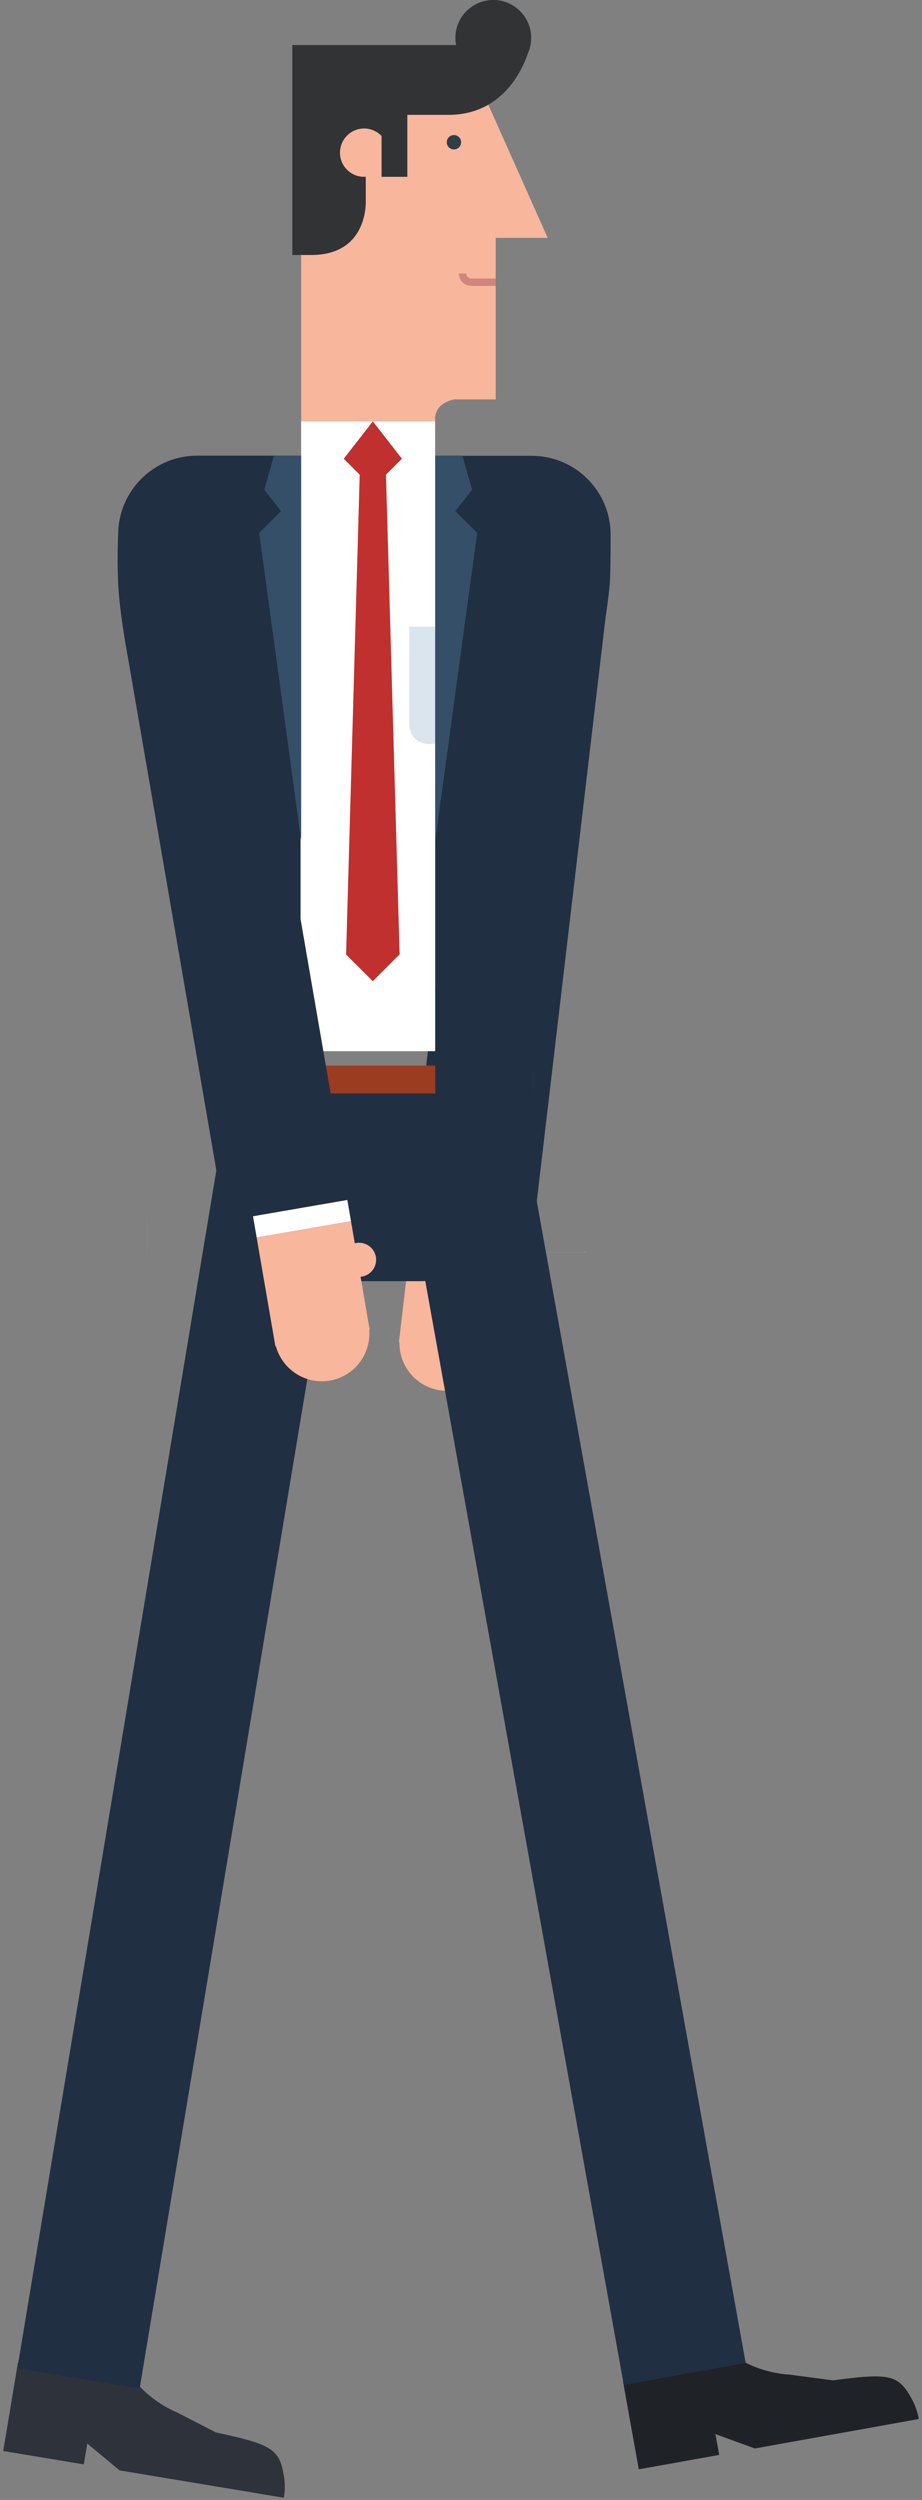<?xml version="1.0" encoding="utf-8"?>
<!-- Generator: Adobe Illustrator 16.0.0, SVG Export Plug-In . SVG Version: 6.00 Build 0)  -->
<!DOCTYPE svg PUBLIC "-//W3C//DTD SVG 1.1//EN" "http://www.w3.org/Graphics/SVG/1.1/DTD/svg11.dtd">
<svg version="1.1" id="Layer_1" xmlns="http://www.w3.org/2000/svg" xmlns:xlink="http://www.w3.org/1999/xlink" x="0px" y="0px"
	 width="67.248px" height="182.292px" viewBox="0 0 67.248 182.292" enable-background="new 0 0 67.248 182.292"
	 xml:space="preserve">
<rect x="0" y="0" width="67.248" height="182.292" fill="#808080" stroke="none"/>
<g>
	<rect x="35.79" y="91.317" fill="#FFFFFF" width="6.984" height="0.004"/>
	<polygon fill="#FFFFFF" points="35.79,88.903 35.79,88.903 35.79,91.321 35.79,91.321 35.79,91.317 35.79,91.317 	"/>
	<polygon fill="#FFFFFF" points="35.79,88.903 35.79,88.903 35.79,91.317 35.79,91.317 35.79,89.907 	"/>
	<g opacity="0.3">
		<g>
			<defs>
				<rect id="SVGID_1_" x="35.79" y="88.903" width="0" height="2.414"/>
			</defs>
			<clipPath id="SVGID_2_">
				<use xlink:href="#SVGID_1_"  overflow="visible"/>
			</clipPath>
			<polygon clip-path="url(#SVGID_2_)" fill="#84A8C1" points="35.79,88.903 35.79,88.903 35.79,91.317 35.79,91.317 35.79,89.907 
							"/>
		</g>
	</g>
	<g>
		<path fill="#F8B69C" d="M37.263,88.286H37.26l-0.284,2.397v0.004l-6.934-0.82l-0.39,3.294l-0.514,4.348v0.002
			c-0.001,0.006-0.002,0.009-0.002,0.009l-0.04,0.337l0.037,0.004c-0.035,1.773,1.265,3.319,3.062,3.532
			c1.798,0.212,3.422-0.988,3.805-2.72l0.033,0.004l0.04-0.336l0.001-0.009l0.001-0.003l0.421-3.561
			c0.032,0.008,0.062,0.016,0.098,0.021c0.682,0.081,1.302-0.407,1.381-1.089c0.082-0.682-0.408-1.301-1.089-1.381
			c-0.035-0.005-0.066-0.002-0.101-0.002l0.358-3.035L37.263,88.286z"/>
		<polygon fill="#FFFFFF" points="31.356,87.588 30.325,87.466 30.208,88.463 30.042,89.863 36.976,90.683 37.26,88.286 		"/>
		
			<rect x="32.395" y="44.372" transform="matrix(0.993 0.117 -0.117 0.993 8.084 -3.881)" fill="#212F42" width="9.169" height="44.58"/>
	</g>
	<path fill="#212F42" d="M16.093,85.145c0,4.57,3.705,8.277,8.275,8.277h6.26c4.572,0,8.277-3.707,8.277-8.277v-5.557H16.093V85.145
		z"/>
	<path fill="#F8B69C" d="M34.95,6.144L34.771,5.92H21.966v27.318v10.311h9.771V33.238v-0.01v-2.679c0-1.246,1.428-1.426,1.428-1.426
		h2.988V17.345h3.794L34.95,6.144z"/>
	<path fill="#2F3E4A" d="M33.634,10.373c0,0.288-0.234,0.523-0.524,0.523s-0.524-0.235-0.524-0.523c0-0.291,0.234-0.524,0.524-0.524
		S33.634,10.082,33.634,10.373"/>
	<path fill="#CF867C" d="M34.366,20.308c-0.199,0-0.363-0.161-0.363-0.363h-0.535c0,0.497,0.404,0.9,0.898,0.9h1.789v-0.537H34.366z
		"/>
	<rect x="15.882" y="77.7" fill="#9B3C21" width="23.023" height="2.032"/>
	<polygon fill="#FFFFFF" points="31.737,33.238 31.731,30.727 29.53,30.727 27.648,30.727 25.59,30.727 23.778,30.727 
		21.966,30.727 21.966,33.238 21.921,33.238 21.921,76.65 31.747,76.65 31.747,33.238 	"/>
	<g opacity="0.3">
		<g>
			<defs>
				<rect id="SVGID_3_" x="29.853" y="45.692" width="8.129" height="8.549"/>
			</defs>
			<clipPath id="SVGID_4_">
				<use xlink:href="#SVGID_3_"  overflow="visible"/>
			</clipPath>
			<path clip-path="url(#SVGID_4_)" fill="#84A8C1" d="M29.853,52.869c0,0.76,0.615,1.372,1.375,1.372h5.381
				c0.76,0,1.373-0.612,1.373-1.372v-7.173h-8.129V52.869z"/>
		</g>
	</g>
	<polygon fill="#BF302E" points="29.313,33.449 27.194,30.727 25.073,33.449 26.236,34.614 25.243,69.6 25.243,69.6 27.19,71.546 
		29.137,69.6 29.146,69.6 28.151,34.614 	"/>
	<path fill="#313335" d="M35.978,0c-1.526,0-2.765,1.239-2.765,2.764c0,0.18,0.021,0.356,0.052,0.522H21.323v15.307h1.384
		c4.194,0,3.971-3.972,3.971-3.972v-1.737c-0.04,0.001-0.077,0.01-0.118,0.01c-0.974,0-1.762-0.784-1.762-1.76
		c0-0.975,0.788-1.765,1.762-1.765c0.498,0,0.947,0.213,1.27,0.547v1.135v1.301v0.542h1.879V8.375h2.994
		c3.883,0,5.359-3.175,5.809-4.508c0.148-0.336,0.232-0.711,0.232-1.104C38.743,1.239,37.505,0,35.978,0"/>
	<polygon fill="#354F69" points="33.728,33.226 34.433,35.713 33.212,37.267 34.804,38.859 31.747,61.305 31.747,39.129 
		31.747,36.997 31.747,33.226 	"/>
	<path fill="#212F42" d="M19.983,33.226h-5.602c-3.182,0-5.762,2.578-5.762,5.759v0.014c0,0-0.088,1.447,0,3.552
		c0.087,2.104,0.752,5.63,0.752,5.63l6.509-3.009V59.95v16.7v10.128h0.57h5.47V76.65V33.238v-0.012H19.983z"/>
	<path fill="#212F42" d="M38.78,33.238h-5.602h-1.432V76.65v10.128h5.467h1.691V76.65V45.172h5.242c0,0,0.326-2.085,0.357-3.101
		c0.034-1.108,0.034-3.072,0.034-3.072C44.539,35.816,41.962,33.238,38.78,33.238"/>
	<polygon fill="#354F69" points="19.983,33.226 19.277,35.713 20.501,37.267 18.905,38.859 21.966,61.305 21.966,39.129 
		21.966,36.997 21.966,33.226 	"/>
	<polygon fill="#354F69" points="33.728,33.226 34.433,35.713 33.212,37.267 34.804,38.859 31.747,61.305 31.747,39.129 
		31.747,36.997 31.747,33.226 	"/>
	<path fill="#FFFFFF" d="M17.665,91.321h-6.982H17.665z"/>
	<polygon fill="#FFFFFF" points="10.683,88.903 10.681,88.903 10.681,91.321 10.683,91.321 10.683,91.321 	"/>
	<polygon fill="#FFFFFF" points="10.683,88.903 10.683,88.903 10.683,91.321 10.683,91.321 10.683,89.907 	"/>
	<g opacity="0.3">
		<g>
			<defs>
				<rect id="SVGID_5_" x="10.682" y="88.903" width="0.001" height="2.418"/>
			</defs>
			<clipPath id="SVGID_6_">
				<use xlink:href="#SVGID_5_"  overflow="visible"/>
			</clipPath>
			<polygon clip-path="url(#SVGID_6_)" fill="#84A8C1" points="10.683,88.903 10.683,88.903 10.683,91.321 10.683,91.321 
				10.683,89.907 			"/>
		</g>
	</g>
	<g>
		<path fill="#1F2328" d="M66.493,174.912c-0.976-1.777-1.613-1.883-5.746-1.341l-3.154-0.418c-1.747-0.109-3.383-0.77-4.703-1.828
			c-0.299-0.241-0.578-0.502-0.841-0.781c-1.866,0.478-1.286,2.146-1.286,2.146l-5.324,0.957l0.129,0.721l0.18,1l0.18,1.004
			l0.39,2.165l0.171,0.954l0.104,0.568l5.863-1.052l-0.104-0.573l-0.17-0.944l2.877,1.049l11.957-2.149
			C66.919,175.856,66.738,175.364,66.493,174.912z"/>
		
			<rect x="37.387" y="83.03" transform="matrix(0.984 -0.177 0.177 0.984 -22.065 9.441)" fill="#212F42" width="9.035" height="90.831"/>
	</g>
	<g>
		<path fill="#2D323B" d="M20.709,180.562c-0.321-2-0.886-2.312-4.958-3.193l-2.832-1.454c-1.607-0.69-2.929-1.86-3.816-3.306
			c-0.198-0.325-0.375-0.666-0.527-1.014c-1.917-0.177-1.936,1.59-1.936,1.59l-5.335-0.889l-0.12,0.721l-0.167,1.004l-0.167,1.006
			l-0.361,2.17l-0.16,0.953l-0.096,0.573l5.876,0.976l0.096-0.57l0.158-0.951l2.357,1.959l11.982,1.994
			C20.792,181.597,20.79,181.069,20.709,180.562z"/>
		
			<rect x="8.683" y="82.773" transform="matrix(0.987 0.164 -0.164 0.987 21.224 -0.427)" fill="#212F42" width="9.036" height="91.18"/>
	</g>
	<g>
		<path fill="#F8B69C" d="M25.189,86.665L25.189,86.665l0.41,2.381l-6.88,1.188l0.563,3.269l0.744,4.314l-0.001,0.002
			c0.001,0.005,0.002,0.008,0.002,0.008l0.058,0.334l0.033-0.004c0.474,1.709,2.159,2.82,3.944,2.514
			c1.783-0.309,3-1.921,2.87-3.689l0.034-0.007l-0.057-0.332v-0.009l-0.004-0.002l-0.608-3.535c0.034-0.002,0.067-0.002,0.103-0.009
			c0.678-0.116,1.131-0.761,1.016-1.436c-0.117-0.677-0.76-1.132-1.438-1.015c-0.034,0.006-0.066,0.018-0.099,0.027l-0.52-3.011
			L25.189,86.665z"/>
		<polygon fill="#FFFFFF" points="19.333,87.675 18.308,87.852 18.479,88.841 18.72,90.234 25.6,89.046 25.189,86.665 		"/>
		<polygon fill="#212F42" points="25.452,87.479 16.419,89.039 9.372,48.181 9.185,45.048 17.874,43.548 		"/>
	</g>
</g>
</svg>
